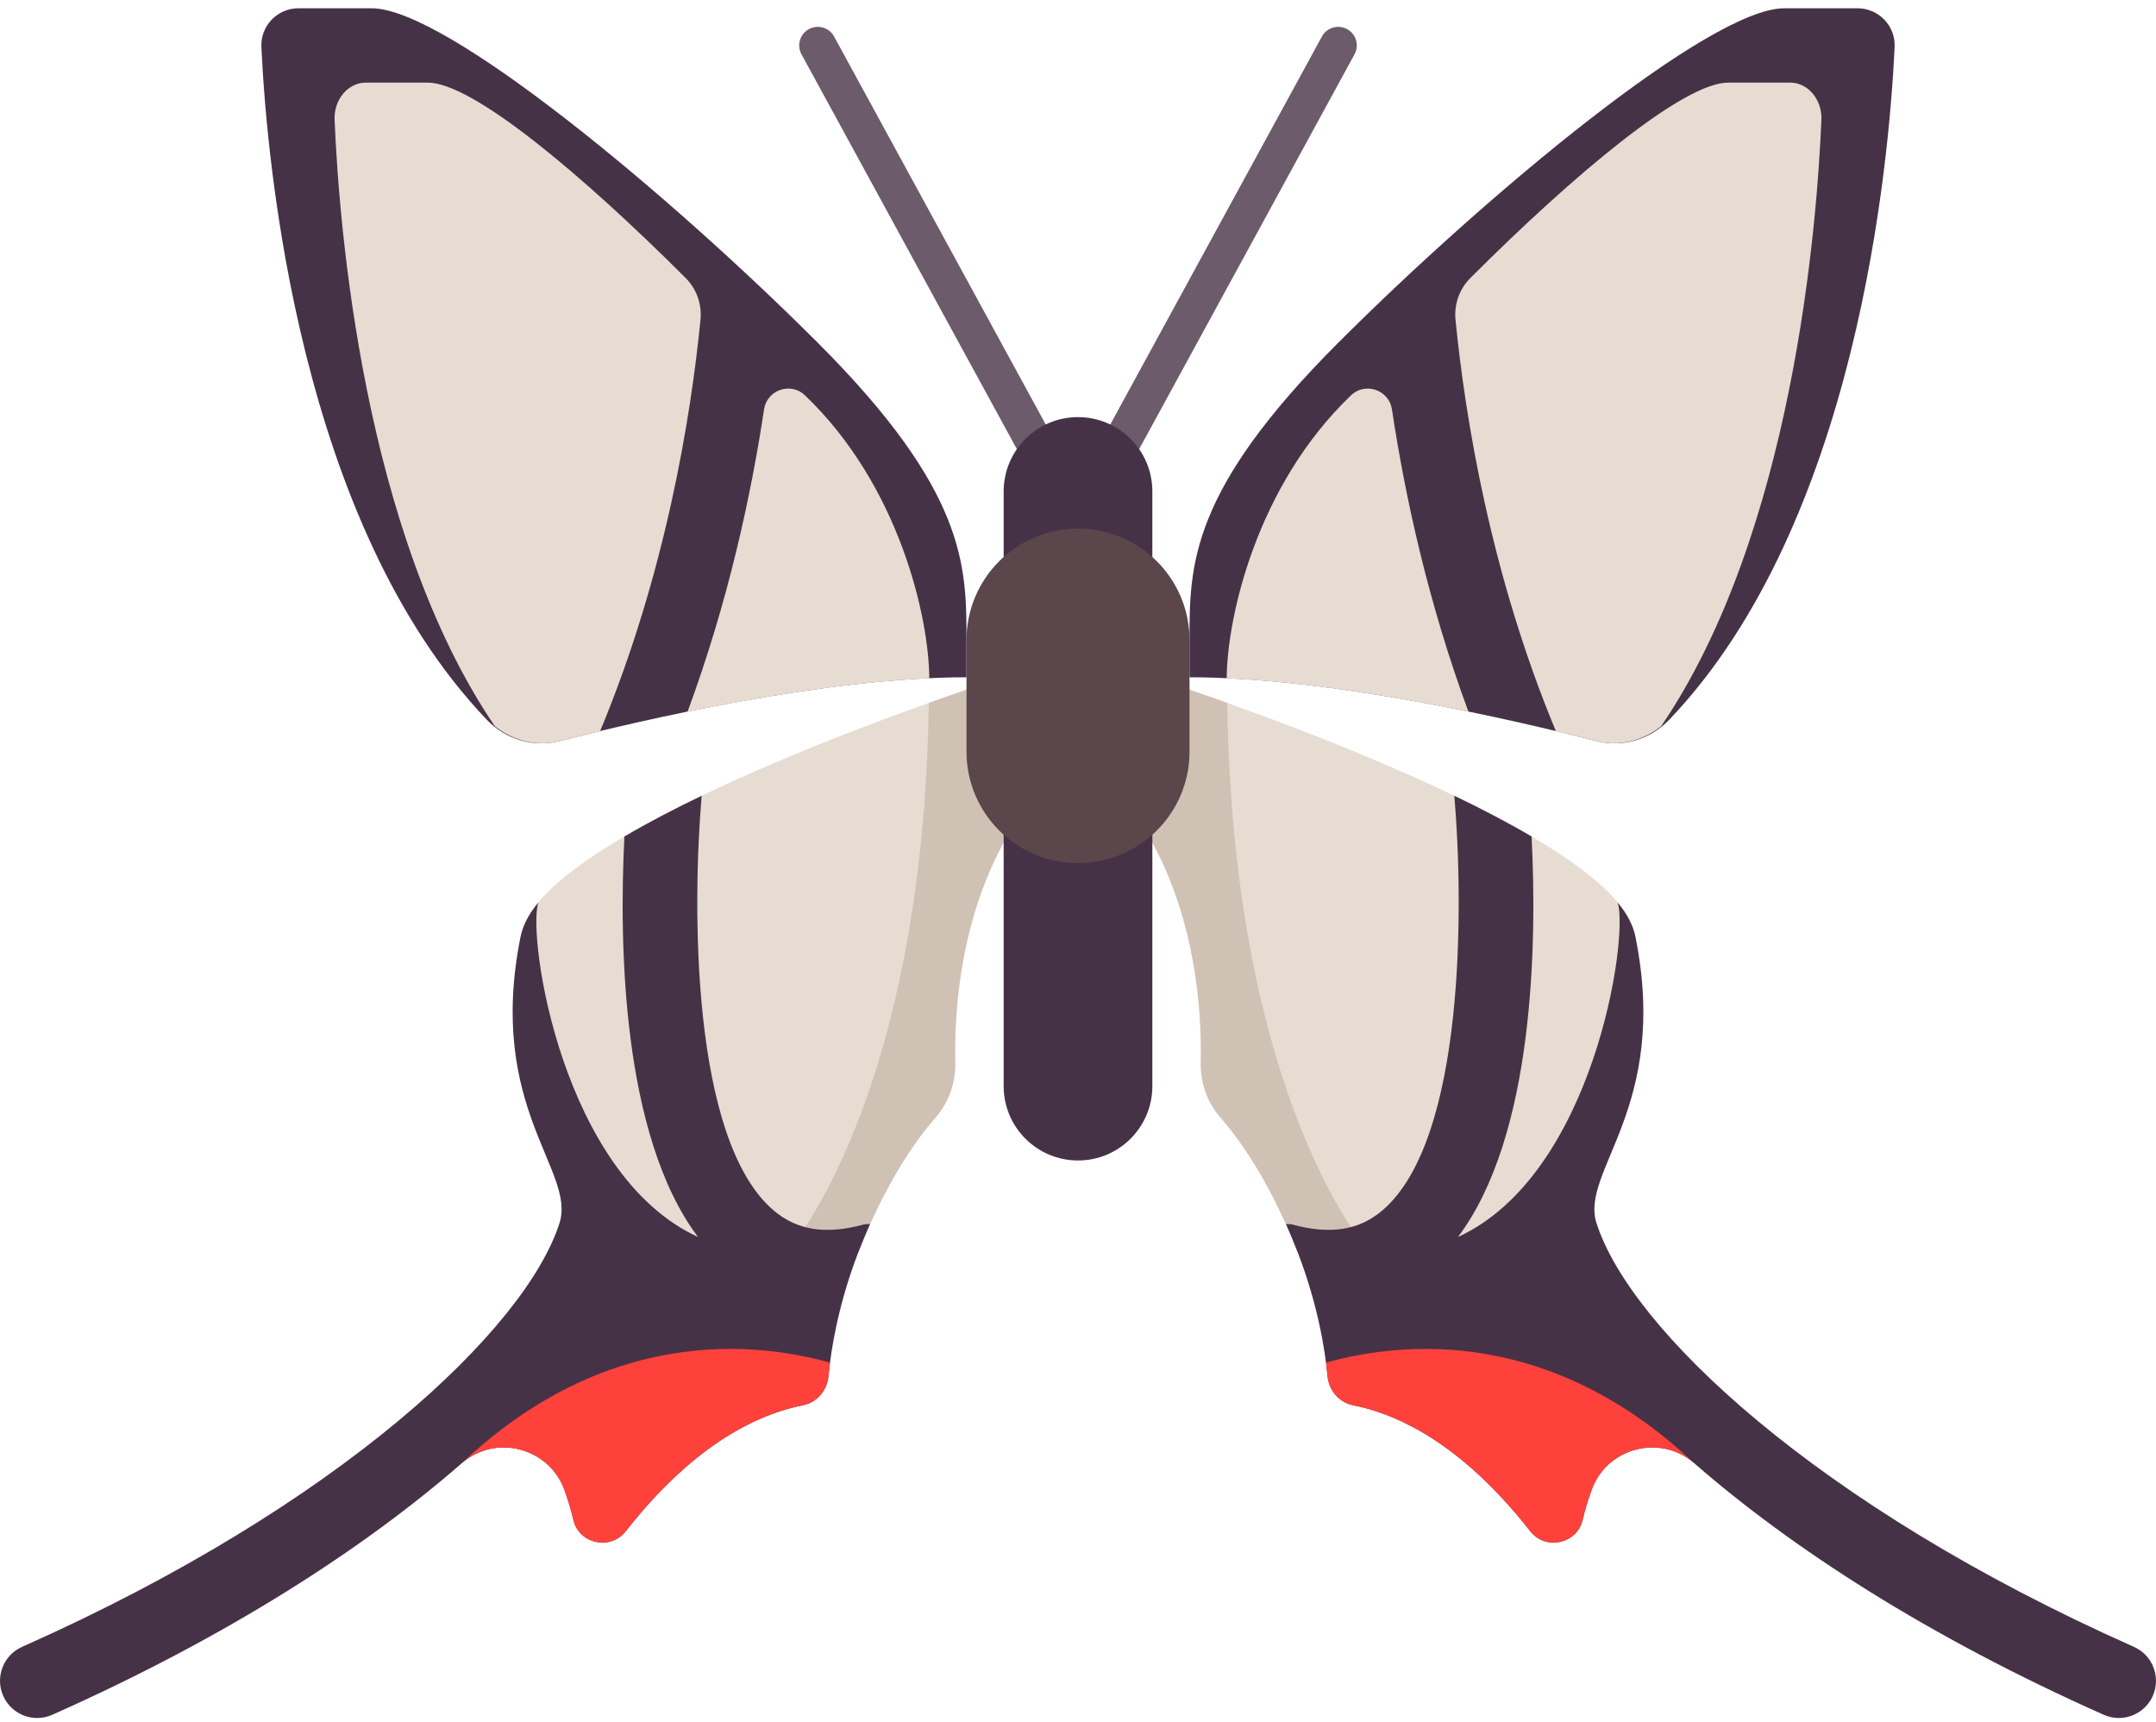 <svg width="512.001" height="409.001" xmlns="http://www.w3.org/2000/svg">

 <g>
  <title>background</title>
  <rect fill="none" id="canvas_background" height="411.001" width="514.001" y="-1" x="-1"/>
 </g>
 <g>
  <title>Layer 1</title>
  <path id="svg_1" fill="#E6DCD2" d="m273.655,160.86c0,0 111.324,35.534 114.758,61.793c4.921,37.633 -37.872,87.492 -53.332,116.193c-6.356,-4.131 -12.481,-7.859 -17.289,-10.262c0,0 -8.017,-40.32 -27.974,-63.192c-3.147,-3.607 -4.754,-8.268 -4.65,-13.053c0.3,-13.878 -1.565,-43.363 -20.341,-64.996l8.828,-26.483z"/>
  <path id="svg_2" fill="#CFC1B4" d="m291.438,166.943c1.298,92.516 32.347,130.821 37.389,134.422l-20.523,-3.747c-4.417,-11.068 -10.475,-23.044 -18.486,-32.226c-3.147,-3.607 -4.754,-8.268 -4.65,-13.053c0.3,-13.878 -1.565,-43.363 -20.341,-64.996l8.719,-26.159l1.089,-0.006c2.246,0.731 8.391,2.761 16.803,5.765z"/>
  <path id="svg_3" fill="#463246" d="m317.793,81.412c35.31,-35.31 88.275,-79.448 105.931,-79.448l17.386,0c5.026,0 9.058,4.178 8.821,9.197c-1.326,28.019 -9.011,113.231 -53.548,159.795c-4.482,4.686 -11.069,6.661 -17.348,5.046c-18.957,-4.874 -62.889,-15.144 -96.55,-15.144l0,-8.828c-0.003,-17.653 -0.003,-35.308 35.308,-70.618z"/>
  <g id="svg_4">
   <path id="svg_5" fill="#E6DCD2" d="m348.724,169.04c-17.615,-3.603 -38.512,-7.061 -57.409,-7.941c0.071,-14.463 7.124,-45.834 29.551,-67.232c3.364,-3.21 8.991,-1.252 9.685,3.346c3.063,20.314 8.509,45.686 18.173,71.827z"/>
   <path id="svg_6" fill="#E6DCD2" d="m345.651,75.97c-0.364,-3.682 0.907,-7.325 3.524,-9.941c24.761,-24.745 50.619,-46.41 61.263,-46.41l14.664,0c4.239,0 7.64,4.013 7.439,8.835c-1.043,25.113 -6.778,98.031 -38.049,144.021c-4.345,3.478 -9.977,4.937 -15.46,3.527c-2.674,-0.687 -5.978,-1.502 -9.546,-2.359c-15.584,-37.438 -21.56,-74.675 -23.835,-97.673z"/>
  </g>
  <path id="svg_7" fill="#463246" d="m305.387,290.726c0.498,0.046 0.984,-0.038 1.483,0.098c9.069,2.465 15.887,1.384 21.465,-3.388c19.661,-16.842 19.246,-72.63 17.037,-98.438c6.506,3.124 12.727,6.376 18.346,9.676c1.277,25.143 0.684,70.973 -17.471,95.111c32.184,-14.75 40.59,-71.02 37.924,-79.415c2.366,2.825 3.712,5.632 4.242,8.281c8.092,40.46 -13.241,55.405 -9.284,67.828c7.948,24.95 51.749,66.935 127.629,100.659c4.457,1.978 6.457,7.194 4.483,11.651c-1.465,3.288 -4.69,5.246 -8.077,5.246c-1.198,0 -2.414,-0.246 -3.577,-0.767c-41.721,-18.542 -74.203,-39.638 -97.255,-59.75c-8.019,-6.996 -20.665,-3.724 -24.334,6.265c-0.836,2.279 -1.569,4.681 -2.169,7.234c-1.341,5.701 -8.823,7.278 -12.427,2.661c-8.014,-10.268 -22.793,-26.069 -42.045,-29.913c-3.349,-0.669 -5.771,-3.509 -6.093,-6.909c-0.598,-6.295 -2.3,-16.898 -7,-29.204c-0.918,-2.292 -1.816,-4.583 -2.877,-6.926z"/>
  <path id="svg_8" fill="#FF413C" d="m402.33,347.517c-8.019,-6.996 -20.665,-3.724 -24.334,6.265c-0.836,2.279 -1.569,4.681 -2.169,7.234c-1.341,5.701 -8.823,7.278 -12.427,2.661c-8.014,-10.268 -22.793,-26.069 -42.044,-29.913c-3.349,-0.669 -5.771,-3.509 -6.093,-6.909c-0.092,-0.97 -0.215,-2.055 -0.366,-3.219c18.322,-5.112 53.219,-8.391 87.433,23.881z"/>
  <path id="svg_9" fill="#E6DCD2" d="m238.347,160.86c0,0 -111.324,35.534 -114.758,61.793c-4.921,37.633 37.872,87.492 53.332,116.193c6.356,-4.131 12.481,-7.859 17.289,-10.262c0,0 8.017,-40.32 27.975,-63.192c3.147,-3.607 4.754,-8.268 4.65,-13.053c-0.3,-13.878 1.565,-43.363 20.341,-64.996l-8.829,-26.483z"/>
  <path id="svg_10" fill="#CFC1B4" d="m220.564,166.943c-1.298,92.516 -32.347,130.821 -37.389,134.422l20.523,-3.747c4.417,-11.068 10.475,-23.044 18.486,-32.226c3.147,-3.607 4.754,-8.268 4.65,-13.053c-0.3,-13.878 1.565,-43.363 20.341,-64.996l-8.719,-26.159l-1.089,-0.006c-2.247,0.731 -8.392,2.761 -16.803,5.765z"/>
  <path id="svg_11" fill="#463246" d="m194.209,81.412c-35.31,-35.31 -88.275,-79.448 -105.931,-79.448l-17.385,0c-5.026,0 -9.058,4.178 -8.821,9.197c1.326,28.019 9.011,113.231 53.548,159.795c4.482,4.686 11.069,6.661 17.348,5.046c18.957,-4.874 62.889,-15.144 96.55,-15.144l0,-8.828c0.001,-17.653 0.001,-35.308 -35.309,-70.618z"/>
  <g id="svg_12">
   <path id="svg_13" fill="#E6DCD2" d="m163.276,169.04c17.615,-3.603 38.512,-7.061 57.409,-7.941c-0.071,-14.463 -7.124,-45.834 -29.551,-67.232c-3.364,-3.21 -8.991,-1.252 -9.685,3.346c-3.062,20.314 -8.509,45.686 -18.173,71.827z"/>
   <path id="svg_14" fill="#E6DCD2" d="m166.35,75.97c0.364,-3.682 -0.907,-7.325 -3.524,-9.941c-24.762,-24.745 -50.619,-46.41 -61.263,-46.41l-14.664,0c-4.239,0 -7.64,4.013 -7.439,8.835c1.043,25.113 6.778,98.031 38.049,144.021c4.345,3.478 9.977,4.937 15.46,3.527c2.674,-0.687 5.978,-1.502 9.546,-2.359c15.584,-37.438 21.56,-74.675 23.835,-97.673z"/>
  </g>
  <g id="svg_15">
   <path id="svg_16" fill="#6B5B6B" d="m247.174,112.308c-1.56,0 -3.078,-0.832 -3.871,-2.302l-52.965,-97.103c-1.173,-2.138 -0.38,-4.819 1.759,-5.987c2.13,-1.164 4.828,-0.38 5.983,1.763l52.965,97.103c1.173,2.138 0.38,4.819 -1.759,5.987c-0.673,0.367 -1.397,0.539 -2.112,0.539z"/>
   <path id="svg_17" fill="#6B5B6B" d="m264.829,112.308c-0.715,0 -1.44,-0.172 -2.112,-0.538c-2.138,-1.169 -2.931,-3.849 -1.759,-5.987l52.965,-97.103c1.155,-2.142 3.844,-2.926 5.983,-1.763c2.137,1.169 2.931,3.849 1.759,5.987l-52.965,97.103c-0.793,1.469 -2.31,2.301 -3.871,2.301z"/>
  </g>
  <path id="svg_18" fill="#463246" d="m256.002,275.618l0,0c-9.751,0 -17.655,-7.904 -17.655,-17.655l0,-141.241c0,-9.751 7.904,-17.655 17.655,-17.655l0,0c9.751,0 17.655,7.904 17.655,17.655l0,141.241c0,9.75 -7.905,17.655 -17.655,17.655z"/>
  <path id="svg_19" fill="#5A464B" d="m256.002,204.998l0,0c-14.626,0 -26.483,-11.856 -26.483,-26.483l0,-26.483c0,-14.626 11.857,-26.483 26.483,-26.483l0,0c14.626,0 26.483,11.856 26.483,26.483l0,26.483c0,14.626 -11.857,26.483 -26.483,26.483z"/>
  <path id="svg_20" fill="#463246" d="m206.614,290.726c-0.498,0.046 -0.984,-0.038 -1.483,0.098c-9.069,2.465 -15.888,1.384 -21.465,-3.388c-19.661,-16.842 -19.246,-72.63 -17.037,-98.438c-6.506,3.124 -12.727,6.376 -18.346,9.676c-1.277,25.143 -0.684,70.973 17.471,95.111c-32.184,-14.75 -40.59,-71.02 -37.924,-79.415c-2.366,2.825 -3.712,5.632 -4.242,8.281c-8.092,40.46 13.241,55.405 9.284,67.828c-7.948,24.95 -51.749,66.935 -127.629,100.659c-4.457,1.978 -6.457,7.194 -4.482,11.651c1.465,3.288 4.69,5.246 8.077,5.246c1.198,0 2.413,-0.246 3.577,-0.767c41.721,-18.542 74.203,-39.638 97.255,-59.75c8.019,-6.996 20.665,-3.724 24.334,6.265c0.836,2.279 1.569,4.681 2.169,7.234c1.341,5.701 8.823,7.278 12.427,2.661c8.014,-10.268 22.793,-26.069 42.045,-29.913c3.349,-0.669 5.771,-3.509 6.093,-6.909c0.598,-6.295 2.3,-16.898 7,-29.204c0.917,-2.292 1.816,-4.583 2.876,-6.926z"/>
  <path id="svg_21" fill="#FF413C" d="m109.672,347.517c8.019,-6.996 20.665,-3.724 24.334,6.265c0.836,2.279 1.569,4.681 2.169,7.234c1.341,5.701 8.823,7.278 12.427,2.661c8.014,-10.268 22.793,-26.069 42.044,-29.913c3.349,-0.669 5.771,-3.509 6.093,-6.909c0.092,-0.97 0.215,-2.055 0.366,-3.219c-18.323,-5.112 -53.22,-8.391 -87.433,23.881z"/>
  <g id="svg_22"/>
  <g id="svg_23"/>
  <g id="svg_24"/>
  <g id="svg_25"/>
  <g id="svg_26"/>
  <g id="svg_27"/>
  <g id="svg_28"/>
  <g id="svg_29"/>
  <g id="svg_30"/>
  <g id="svg_31"/>
  <g id="svg_32"/>
  <g id="svg_33"/>
  <g id="svg_34"/>
  <g id="svg_35"/>
  <g id="svg_36"/>
 </g>
</svg>